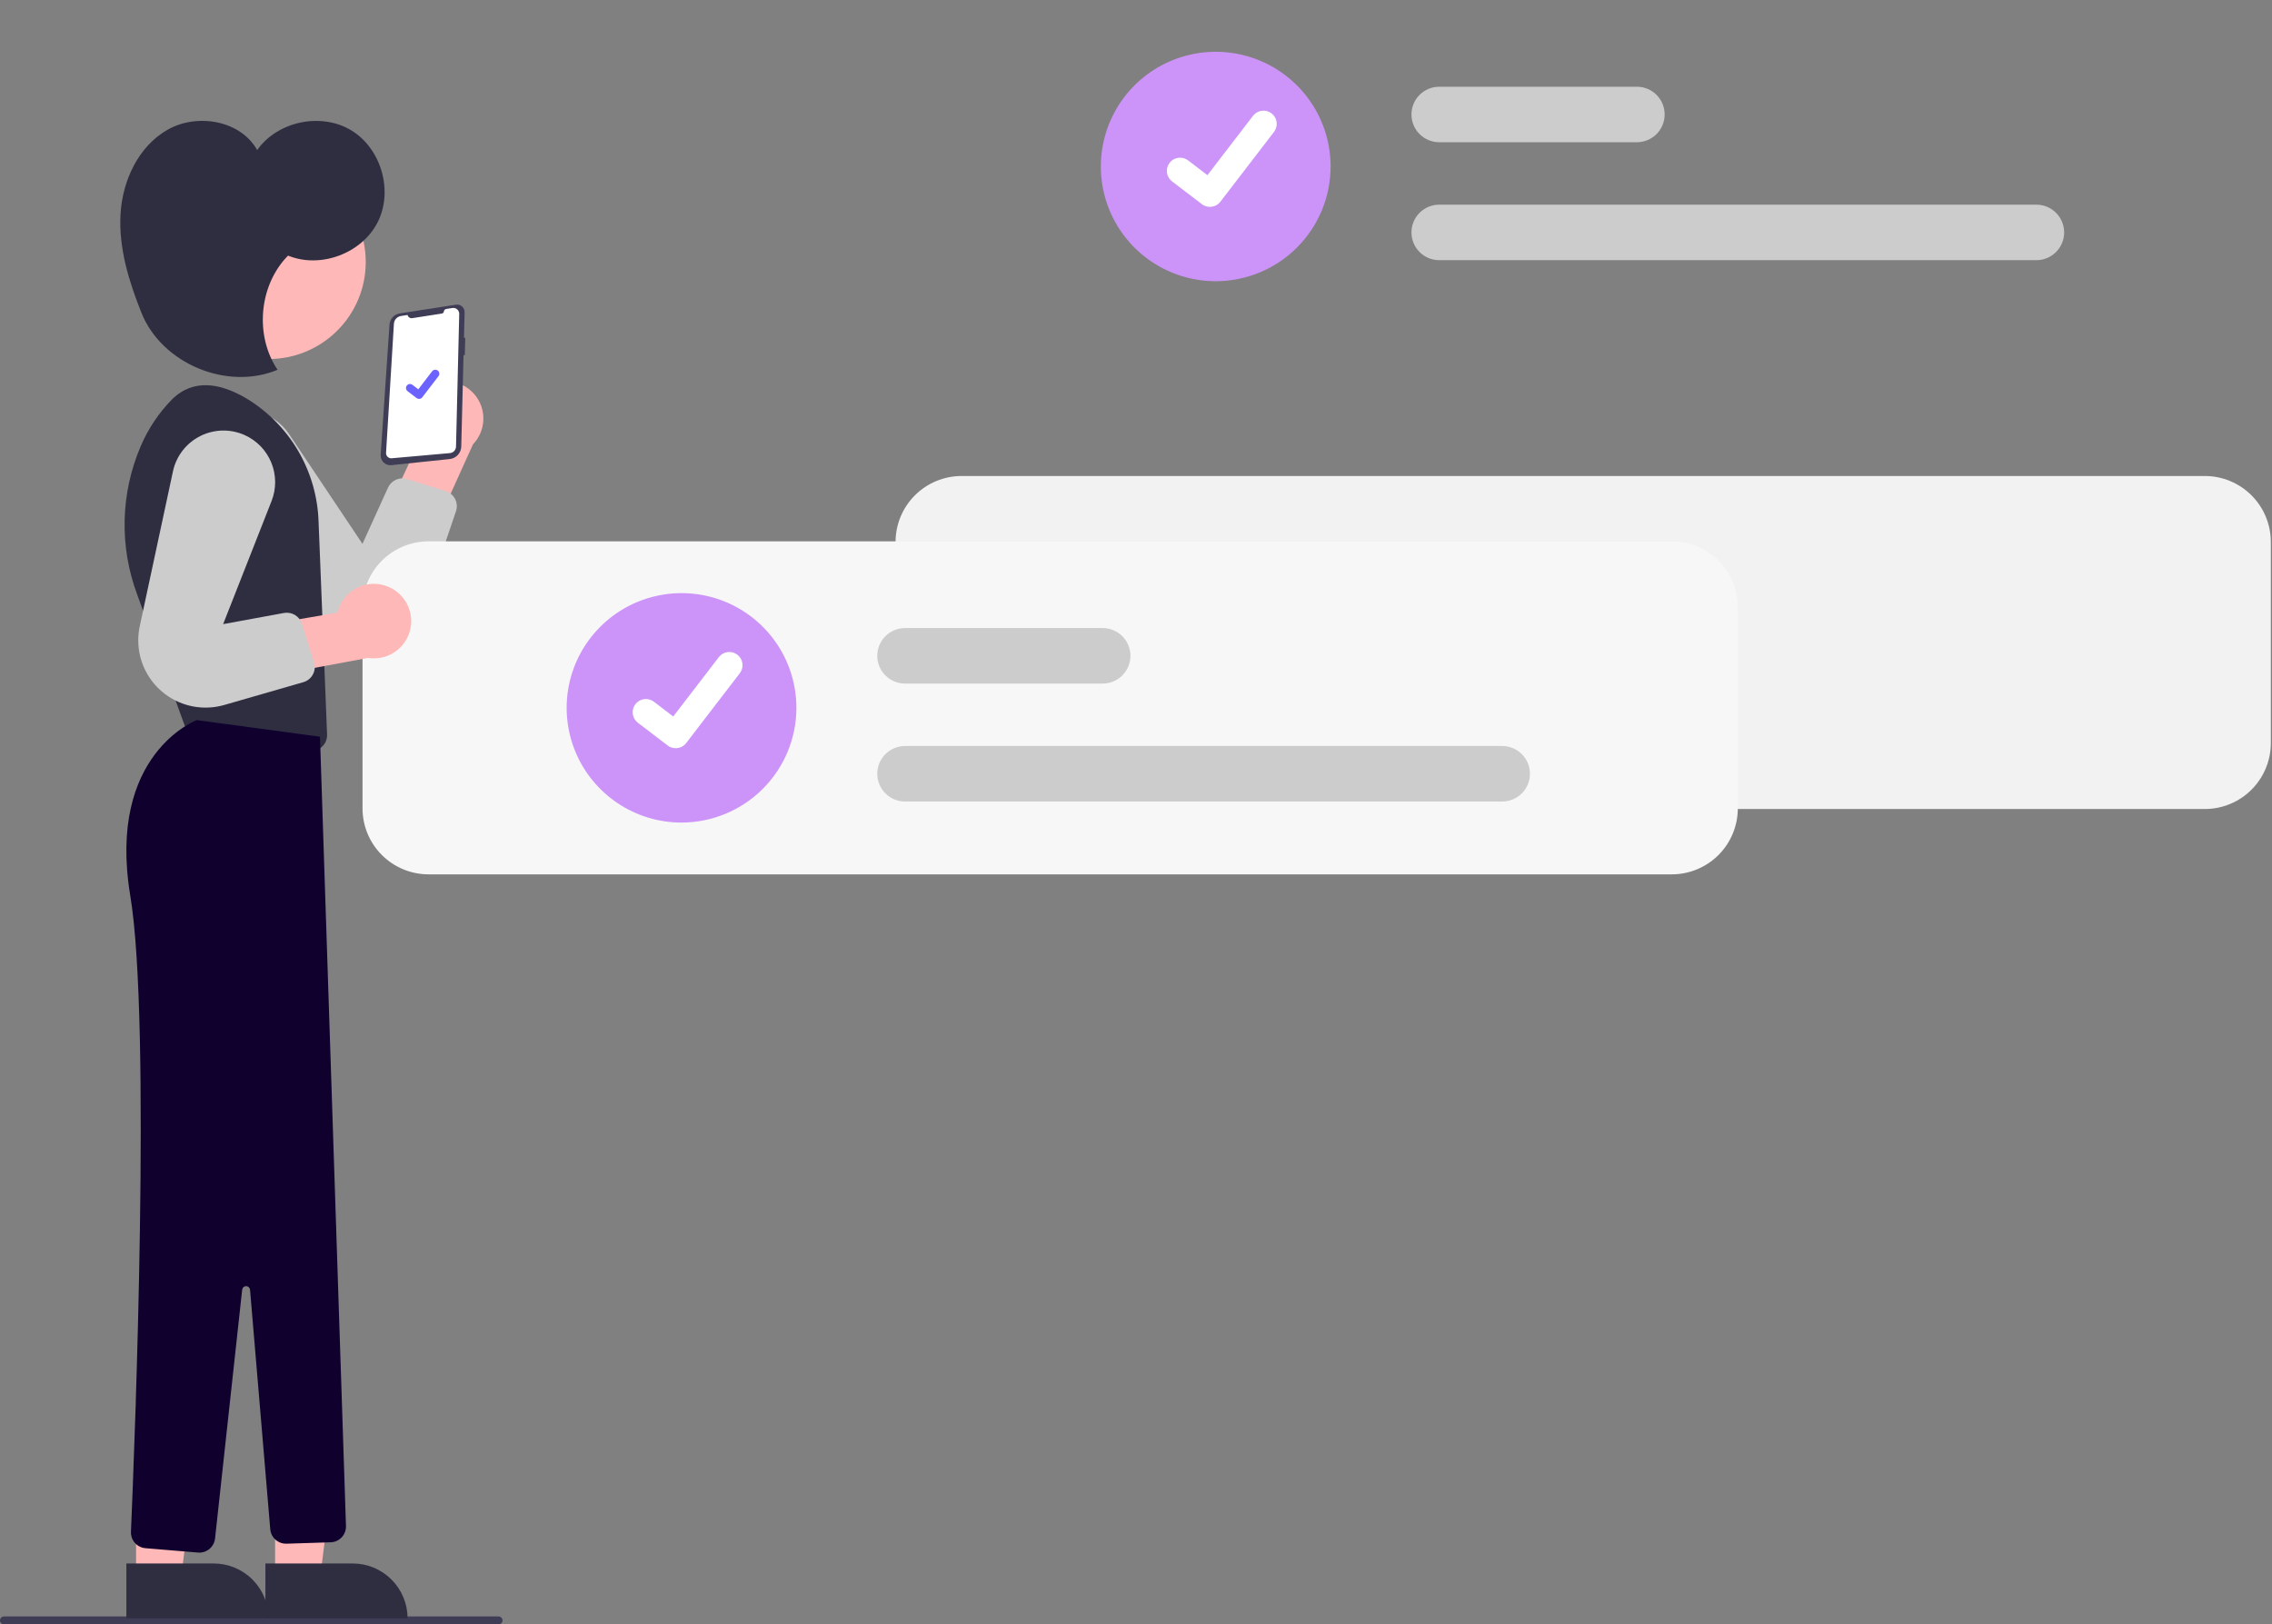 <svg width="214" height="153" viewBox="0 0 214 153" fill="none" xmlns="http://www.w3.org/2000/svg">
<rect x="0" y="0" width="214" height="153" fill="#808080" stroke="none"/>
<g clip-path="url(#clip0)">
<path d="M207.673 44.835H90.57C88.921 44.837 87.341 45.491 86.175 46.655C85.01 47.819 84.354 49.397 84.353 51.043V69.995C84.354 71.641 85.01 73.219 86.175 74.383C87.341 75.547 88.921 76.201 90.57 76.203H207.673C209.321 76.201 210.902 75.547 212.067 74.383C213.233 73.219 213.888 71.641 213.89 69.995V51.043C213.888 49.397 213.233 47.819 212.067 46.655C210.902 45.491 209.321 44.837 207.673 44.835Z" fill="#F2F2F2"/>
<path d="M46.962 153H0.373C0.274 153 0.179 152.961 0.109 152.891C0.039 152.821 0 152.726 0 152.628C0 152.529 0.039 152.434 0.109 152.365C0.179 152.295 0.274 152.256 0.373 152.256H46.962C47.06 152.256 47.155 152.295 47.225 152.365C47.295 152.434 47.334 152.529 47.334 152.628C47.334 152.726 47.295 152.821 47.225 152.891C47.155 152.961 47.06 153 46.962 153Z" fill="#3F3D56"/>
<path d="M40.121 36.466C39.689 36.739 39.322 37.102 39.046 37.532C38.77 37.961 38.591 38.445 38.523 38.951C38.455 39.456 38.498 39.971 38.651 40.458C38.803 40.945 39.06 41.393 39.405 41.77L36.018 48.992L39.911 52.118L44.55 41.851C45.146 41.232 45.494 40.415 45.527 39.557C45.56 38.699 45.277 37.858 44.731 37.194C44.185 36.53 43.414 36.09 42.565 35.955C41.715 35.821 40.845 36.003 40.121 36.466V36.466Z" fill="#FFB8B8"/>
<path d="M20.657 39.397C21.729 38.754 23.008 38.548 24.228 38.821C25.448 39.094 26.516 39.826 27.211 40.864L34.141 51.227L36.547 45.93C36.698 45.599 36.964 45.335 37.296 45.186C37.628 45.038 38.002 45.016 38.349 45.124L41.981 46.257C42.171 46.316 42.347 46.412 42.498 46.54C42.65 46.669 42.775 46.826 42.865 47.002C42.955 47.179 43.009 47.372 43.023 47.57C43.038 47.768 43.012 47.967 42.949 48.155L40.463 55.485C40.148 56.412 39.623 57.254 38.928 57.944C38.233 58.635 37.387 59.155 36.457 59.464C35.526 59.773 34.537 59.862 33.566 59.725C32.596 59.588 31.67 59.228 30.862 58.674C30.485 58.415 30.136 58.116 29.823 57.782L19.61 46.884C19.114 46.355 18.743 45.722 18.524 45.031C18.305 44.34 18.243 43.609 18.343 42.891C18.444 42.173 18.704 41.487 19.104 40.882C19.505 40.278 20.035 39.77 20.657 39.397Z" fill="#CCCCCC"/>
<path d="M43.077 28.69C43.263 28.695 43.44 28.773 43.568 28.907C43.696 29.042 43.766 29.222 43.761 29.408L43.701 31.813L43.822 31.824L43.779 33.458L43.661 33.443L43.446 42.06C43.439 42.355 43.325 42.637 43.124 42.854C42.924 43.071 42.651 43.207 42.358 43.238L36.87 43.815C36.737 43.829 36.602 43.814 36.475 43.77C36.348 43.727 36.232 43.656 36.135 43.563C36.038 43.47 35.963 43.357 35.915 43.231C35.866 43.106 35.846 42.972 35.855 42.838L36.687 30.568C36.705 30.311 36.81 30.067 36.984 29.876C37.159 29.686 37.394 29.56 37.649 29.521L42.946 28.699C42.989 28.692 43.033 28.689 43.077 28.69Z" fill="#3F3D56"/>
<path d="M38.831 29.967L41.615 29.535C41.666 29.527 41.712 29.503 41.747 29.467C41.782 29.43 41.804 29.383 41.809 29.332C41.816 29.276 41.84 29.222 41.88 29.181C41.92 29.139 41.972 29.112 42.029 29.103L42.615 29.012C42.696 29 42.777 29.005 42.855 29.028C42.933 29.05 43.005 29.09 43.066 29.143C43.126 29.196 43.175 29.262 43.207 29.336C43.24 29.41 43.256 29.491 43.254 29.572L42.952 42.065C42.949 42.22 42.888 42.368 42.782 42.481C42.675 42.594 42.531 42.664 42.377 42.678L36.894 43.165C36.824 43.171 36.753 43.162 36.687 43.139C36.621 43.115 36.56 43.078 36.51 43.029C36.46 42.98 36.421 42.921 36.395 42.856C36.37 42.79 36.359 42.72 36.363 42.65L37.103 30.493C37.114 30.314 37.186 30.144 37.307 30.012C37.428 29.879 37.591 29.792 37.768 29.764L38.386 29.668C38.409 29.765 38.468 29.849 38.55 29.904C38.632 29.96 38.733 29.982 38.831 29.967Z" fill="white"/>
<path d="M25.912 148.482L30.172 148.482L32.199 132.07L25.91 132.071L25.912 148.482Z" fill="#FFB8B8"/>
<path d="M38.39 152.432L24.999 152.433L24.998 147.267L33.216 147.266C33.895 147.266 34.568 147.4 35.196 147.659C35.824 147.919 36.394 148.299 36.874 148.779C37.355 149.259 37.736 149.828 37.996 150.455C38.256 151.082 38.39 151.754 38.39 152.432L38.39 152.432Z" fill="#2F2E41"/>
<path d="M12.816 148.482L17.077 148.482L19.103 132.07L12.815 132.071L12.816 148.482Z" fill="#FFB8B8"/>
<path d="M25.295 152.432L11.903 152.433L11.903 147.267L20.12 147.266C21.492 147.266 22.808 147.81 23.779 148.779C24.749 149.748 25.295 151.062 25.295 152.432L25.295 152.432Z" fill="#2F2E41"/>
<path d="M25.295 33.819C30.351 33.819 34.449 29.727 34.449 24.678C34.449 19.63 30.351 15.537 25.295 15.537C20.239 15.537 16.141 19.63 16.141 24.678C16.141 29.727 20.239 33.819 25.295 33.819Z" fill="#FFB8B8"/>
<path d="M30.006 49.135C29.931 46.785 29.269 44.491 28.079 42.462C26.889 40.433 25.209 38.733 23.193 37.519C20.828 36.127 18.239 35.584 16.18 37.641C14.943 38.907 13.953 40.391 13.259 42.018C11.354 46.452 11.23 51.448 12.911 55.971L17.813 69.495L29.158 70.722C29.371 70.745 29.587 70.722 29.79 70.654C29.993 70.586 30.18 70.476 30.336 70.33C30.493 70.183 30.616 70.005 30.698 69.807C30.779 69.609 30.817 69.396 30.808 69.182L30.006 49.135Z" fill="#2F2E41"/>
<path d="M18.532 67.829C18.532 67.829 10.056 70.989 12.272 84.369C14.261 96.375 12.681 136.225 12.335 144.281C12.319 144.665 12.452 145.04 12.706 145.328C12.961 145.617 13.317 145.795 13.701 145.827L18.649 146.238C19.036 146.271 19.421 146.15 19.721 145.903C20.021 145.656 20.212 145.302 20.255 144.916L22.81 121.478C22.82 121.386 22.864 121.301 22.933 121.24C23.003 121.178 23.092 121.145 23.185 121.146C23.277 121.147 23.366 121.183 23.434 121.246C23.502 121.309 23.544 121.395 23.552 121.487L25.456 144.04C25.488 144.42 25.665 144.773 25.95 145.026C26.235 145.28 26.607 145.415 26.989 145.403L31.144 145.271C31.34 145.265 31.533 145.221 31.711 145.14C31.89 145.059 32.051 144.944 32.185 144.802C32.319 144.659 32.423 144.491 32.492 144.308C32.562 144.125 32.594 143.93 32.587 143.734L30.139 69.392L18.532 67.829Z" fill="#0F002E"/>
<path d="M27.132 24.076C30.193 25.33 34.103 23.865 35.583 20.91C37.064 17.954 35.892 13.952 33.051 12.258C30.21 10.563 26.126 11.432 24.222 14.135C22.674 11.349 18.617 10.639 15.832 12.193C13.047 13.748 11.53 17.003 11.351 20.184C11.171 23.365 12.139 26.499 13.32 29.459C15.231 34.246 21.383 36.823 26.143 34.831C23.964 31.59 24.394 26.848 27.132 24.076Z" fill="#2F2E41"/>
<path d="M39.469 37.575C39.388 37.575 39.308 37.548 39.243 37.5L39.239 37.496L38.388 36.846C38.349 36.816 38.316 36.779 38.291 36.736C38.266 36.693 38.25 36.645 38.243 36.596C38.237 36.547 38.24 36.497 38.253 36.449C38.266 36.401 38.288 36.356 38.318 36.317C38.348 36.277 38.386 36.244 38.429 36.22C38.472 36.195 38.52 36.179 38.569 36.172C38.618 36.166 38.668 36.169 38.716 36.182C38.764 36.195 38.809 36.217 38.848 36.247L39.4 36.669L40.702 34.972C40.733 34.932 40.77 34.9 40.813 34.875C40.856 34.85 40.904 34.834 40.953 34.827C41.002 34.821 41.052 34.824 41.1 34.837C41.148 34.85 41.193 34.872 41.232 34.902L41.233 34.902L41.224 34.913L41.233 34.902C41.312 34.963 41.364 35.053 41.377 35.152C41.391 35.252 41.364 35.352 41.303 35.431L39.77 37.427C39.735 37.473 39.689 37.51 39.637 37.535C39.585 37.561 39.528 37.574 39.47 37.574L39.469 37.575Z" fill="#6C63FF"/>
<path d="M114.51 26.489C112.37 26.489 110.278 25.855 108.499 24.668C106.719 23.481 105.332 21.793 104.513 19.819C103.694 17.845 103.48 15.672 103.897 13.576C104.315 11.48 105.345 9.554 106.859 8.043C108.372 6.532 110.3 5.503 112.399 5.086C114.498 4.669 116.674 4.883 118.651 5.701C120.628 6.519 122.318 7.904 123.507 9.681C124.696 11.458 125.331 13.547 125.331 15.684C125.327 18.549 124.186 21.295 122.158 23.321C120.129 25.346 117.379 26.486 114.51 26.489Z" fill="#CC94F8"/>
<path d="M191.805 24.506H135.562C134.868 24.506 134.202 24.231 133.711 23.74C133.22 23.25 132.945 22.585 132.945 21.892C132.945 21.199 133.22 20.534 133.711 20.044C134.202 19.553 134.868 19.278 135.562 19.278H191.805C192.499 19.278 193.165 19.553 193.656 20.044C194.147 20.534 194.423 21.199 194.423 21.892C194.423 22.585 194.147 23.25 193.656 23.74C193.165 24.231 192.499 24.506 191.805 24.506Z" fill="#CCCCCC"/>
<path d="M154.176 13.397H135.562C134.868 13.397 134.202 13.121 133.711 12.631C133.22 12.141 132.945 11.476 132.945 10.783C132.945 10.089 133.22 9.424 133.711 8.934C134.202 8.444 134.868 8.169 135.562 8.169H154.176C154.871 8.169 155.536 8.444 156.027 8.934C156.518 9.424 156.794 10.089 156.794 10.783C156.794 11.476 156.518 12.141 156.027 12.631C155.536 13.121 154.871 13.397 154.176 13.397Z" fill="#CCCCCC"/>
<path d="M113.958 19.485C113.689 19.485 113.428 19.398 113.213 19.238L113.2 19.227L110.395 17.085C110.265 16.986 110.156 16.862 110.074 16.72C109.991 16.579 109.938 16.422 109.916 16.26C109.895 16.098 109.905 15.933 109.948 15.775C109.99 15.617 110.063 15.469 110.163 15.339C110.262 15.209 110.387 15.1 110.529 15.018C110.671 14.937 110.827 14.883 110.99 14.862C111.152 14.841 111.317 14.852 111.475 14.894C111.634 14.937 111.782 15.01 111.912 15.11L113.728 16.501L118.021 10.908C118.12 10.779 118.245 10.67 118.386 10.588C118.528 10.507 118.684 10.453 118.847 10.432C119.009 10.411 119.174 10.421 119.332 10.463C119.49 10.506 119.638 10.579 119.768 10.678L119.768 10.678L119.741 10.715L119.769 10.678C120.031 10.879 120.202 11.176 120.245 11.503C120.288 11.83 120.2 12.161 119.999 12.423L114.95 18.998C114.833 19.149 114.683 19.272 114.511 19.356C114.339 19.44 114.15 19.484 113.959 19.483L113.958 19.485Z" fill="white"/>
<path d="M157.467 50.989H40.363C38.715 50.991 37.135 51.646 35.969 52.809C34.803 53.973 34.148 55.552 34.147 57.198V76.149C34.148 77.795 34.803 79.373 35.969 80.537C37.135 81.701 38.715 82.356 40.363 82.357H157.467C159.115 82.356 160.696 81.701 161.861 80.537C163.027 79.373 163.682 77.795 163.684 76.149V57.198C163.682 55.552 163.027 53.973 161.861 52.809C160.696 51.646 159.115 50.991 157.467 50.989V50.989Z" fill="#F8F7F7"/>
<path d="M64.194 77.479C62.054 77.479 59.962 76.845 58.183 75.658C56.403 74.47 55.016 72.783 54.197 70.808C53.378 68.834 53.164 66.661 53.581 64.565C53.999 62.469 55.029 60.544 56.543 59.033C58.056 57.522 59.984 56.492 62.083 56.076C64.182 55.659 66.358 55.873 68.335 56.69C70.312 57.508 72.002 58.893 73.191 60.67C74.38 62.447 75.015 64.536 75.015 66.673C75.012 69.538 73.871 72.285 71.842 74.31C69.813 76.336 67.063 77.475 64.194 77.479Z" fill="#CC94F8"/>
<path d="M141.489 75.496H85.246C84.552 75.496 83.886 75.22 83.395 74.73C82.904 74.24 82.629 73.575 82.629 72.882C82.629 72.188 82.904 71.523 83.395 71.033C83.886 70.543 84.552 70.267 85.246 70.267H141.489C142.184 70.267 142.849 70.543 143.34 71.033C143.831 71.523 144.107 72.188 144.107 72.882C144.107 73.575 143.831 74.24 143.34 74.73C142.849 75.22 142.184 75.496 141.489 75.496Z" fill="#CCCCCC"/>
<path d="M103.86 64.386H85.246C84.903 64.386 84.562 64.319 84.245 64.187C83.927 64.056 83.638 63.863 83.395 63.62C83.152 63.378 82.96 63.09 82.828 62.772C82.696 62.455 82.629 62.115 82.629 61.772C82.629 61.429 82.696 61.089 82.828 60.772C82.96 60.455 83.152 60.166 83.395 59.924C83.638 59.681 83.927 59.489 84.245 59.357C84.562 59.226 84.903 59.158 85.246 59.158H103.86C104.555 59.158 105.221 59.434 105.711 59.924C106.202 60.414 106.478 61.079 106.478 61.772C106.478 62.465 106.202 63.13 105.711 63.62C105.221 64.111 104.555 64.386 103.86 64.386Z" fill="#CCCCCC"/>
<path d="M63.642 70.474C63.373 70.475 63.112 70.388 62.897 70.227L62.883 70.217L60.079 68.075C59.949 67.975 59.84 67.851 59.757 67.71C59.675 67.568 59.622 67.412 59.6 67.25C59.579 67.088 59.589 66.923 59.632 66.765C59.674 66.606 59.747 66.458 59.847 66.329C59.946 66.199 60.071 66.09 60.212 66.008C60.354 65.926 60.511 65.873 60.673 65.852C60.836 65.83 61.001 65.841 61.159 65.884C61.317 65.926 61.466 65.999 61.596 66.099L63.412 67.49L67.705 61.898C67.804 61.768 67.928 61.66 68.07 61.578C68.212 61.496 68.368 61.443 68.53 61.422C68.692 61.4 68.857 61.411 69.015 61.453C69.173 61.495 69.322 61.568 69.451 61.668L69.452 61.668L69.425 61.705L69.453 61.668C69.715 61.869 69.886 62.166 69.929 62.492C69.972 62.82 69.884 63.15 69.683 63.412L64.634 69.987C64.517 70.139 64.367 70.261 64.195 70.346C64.023 70.43 63.834 70.473 63.643 70.473L63.642 70.474Z" fill="white"/>
<path d="M36.566 55.264C36.096 55.066 35.587 54.972 35.077 54.991C34.566 55.01 34.066 55.14 33.611 55.373C33.156 55.605 32.758 55.935 32.445 56.338C32.131 56.741 31.91 57.208 31.797 57.705L23.925 59.052L23.578 64.028L34.668 61.971C35.517 62.105 36.387 61.924 37.111 61.461C37.836 60.998 38.366 60.286 38.6 59.46C38.834 58.633 38.756 57.749 38.381 56.976C38.006 56.203 37.361 55.594 36.566 55.264L36.566 55.264Z" fill="#FFB8B8"/>
<path d="M23.044 40.98C24.185 41.492 25.084 42.423 25.556 43.579C26.029 44.735 26.037 46.029 25.579 47.191L21.017 58.789L26.745 57.737C27.103 57.672 27.472 57.739 27.784 57.926C28.095 58.114 28.327 58.408 28.437 58.755L29.578 62.379C29.638 62.568 29.659 62.767 29.641 62.965C29.622 63.163 29.564 63.355 29.47 63.529C29.376 63.704 29.248 63.859 29.093 63.984C28.939 64.108 28.761 64.201 28.57 64.256L21.124 66.403C20.183 66.674 19.19 66.724 18.226 66.549C17.262 66.373 16.351 65.976 15.566 65.39C14.781 64.804 14.143 64.044 13.701 63.17C13.26 62.296 13.027 61.331 13.022 60.352C13.019 59.895 13.066 59.439 13.162 58.991L16.291 44.396C16.442 43.688 16.751 43.022 17.194 42.448C17.637 41.873 18.203 41.406 18.851 41.078C19.498 40.751 20.211 40.572 20.936 40.555C21.662 40.538 22.382 40.684 23.044 40.98Z" fill="#CCCCCC"/>
</g>
<defs>
<clipPath id="clip0">
<rect width="214" height="153" fill="white"/>
</clipPath>
</defs>
</svg>
